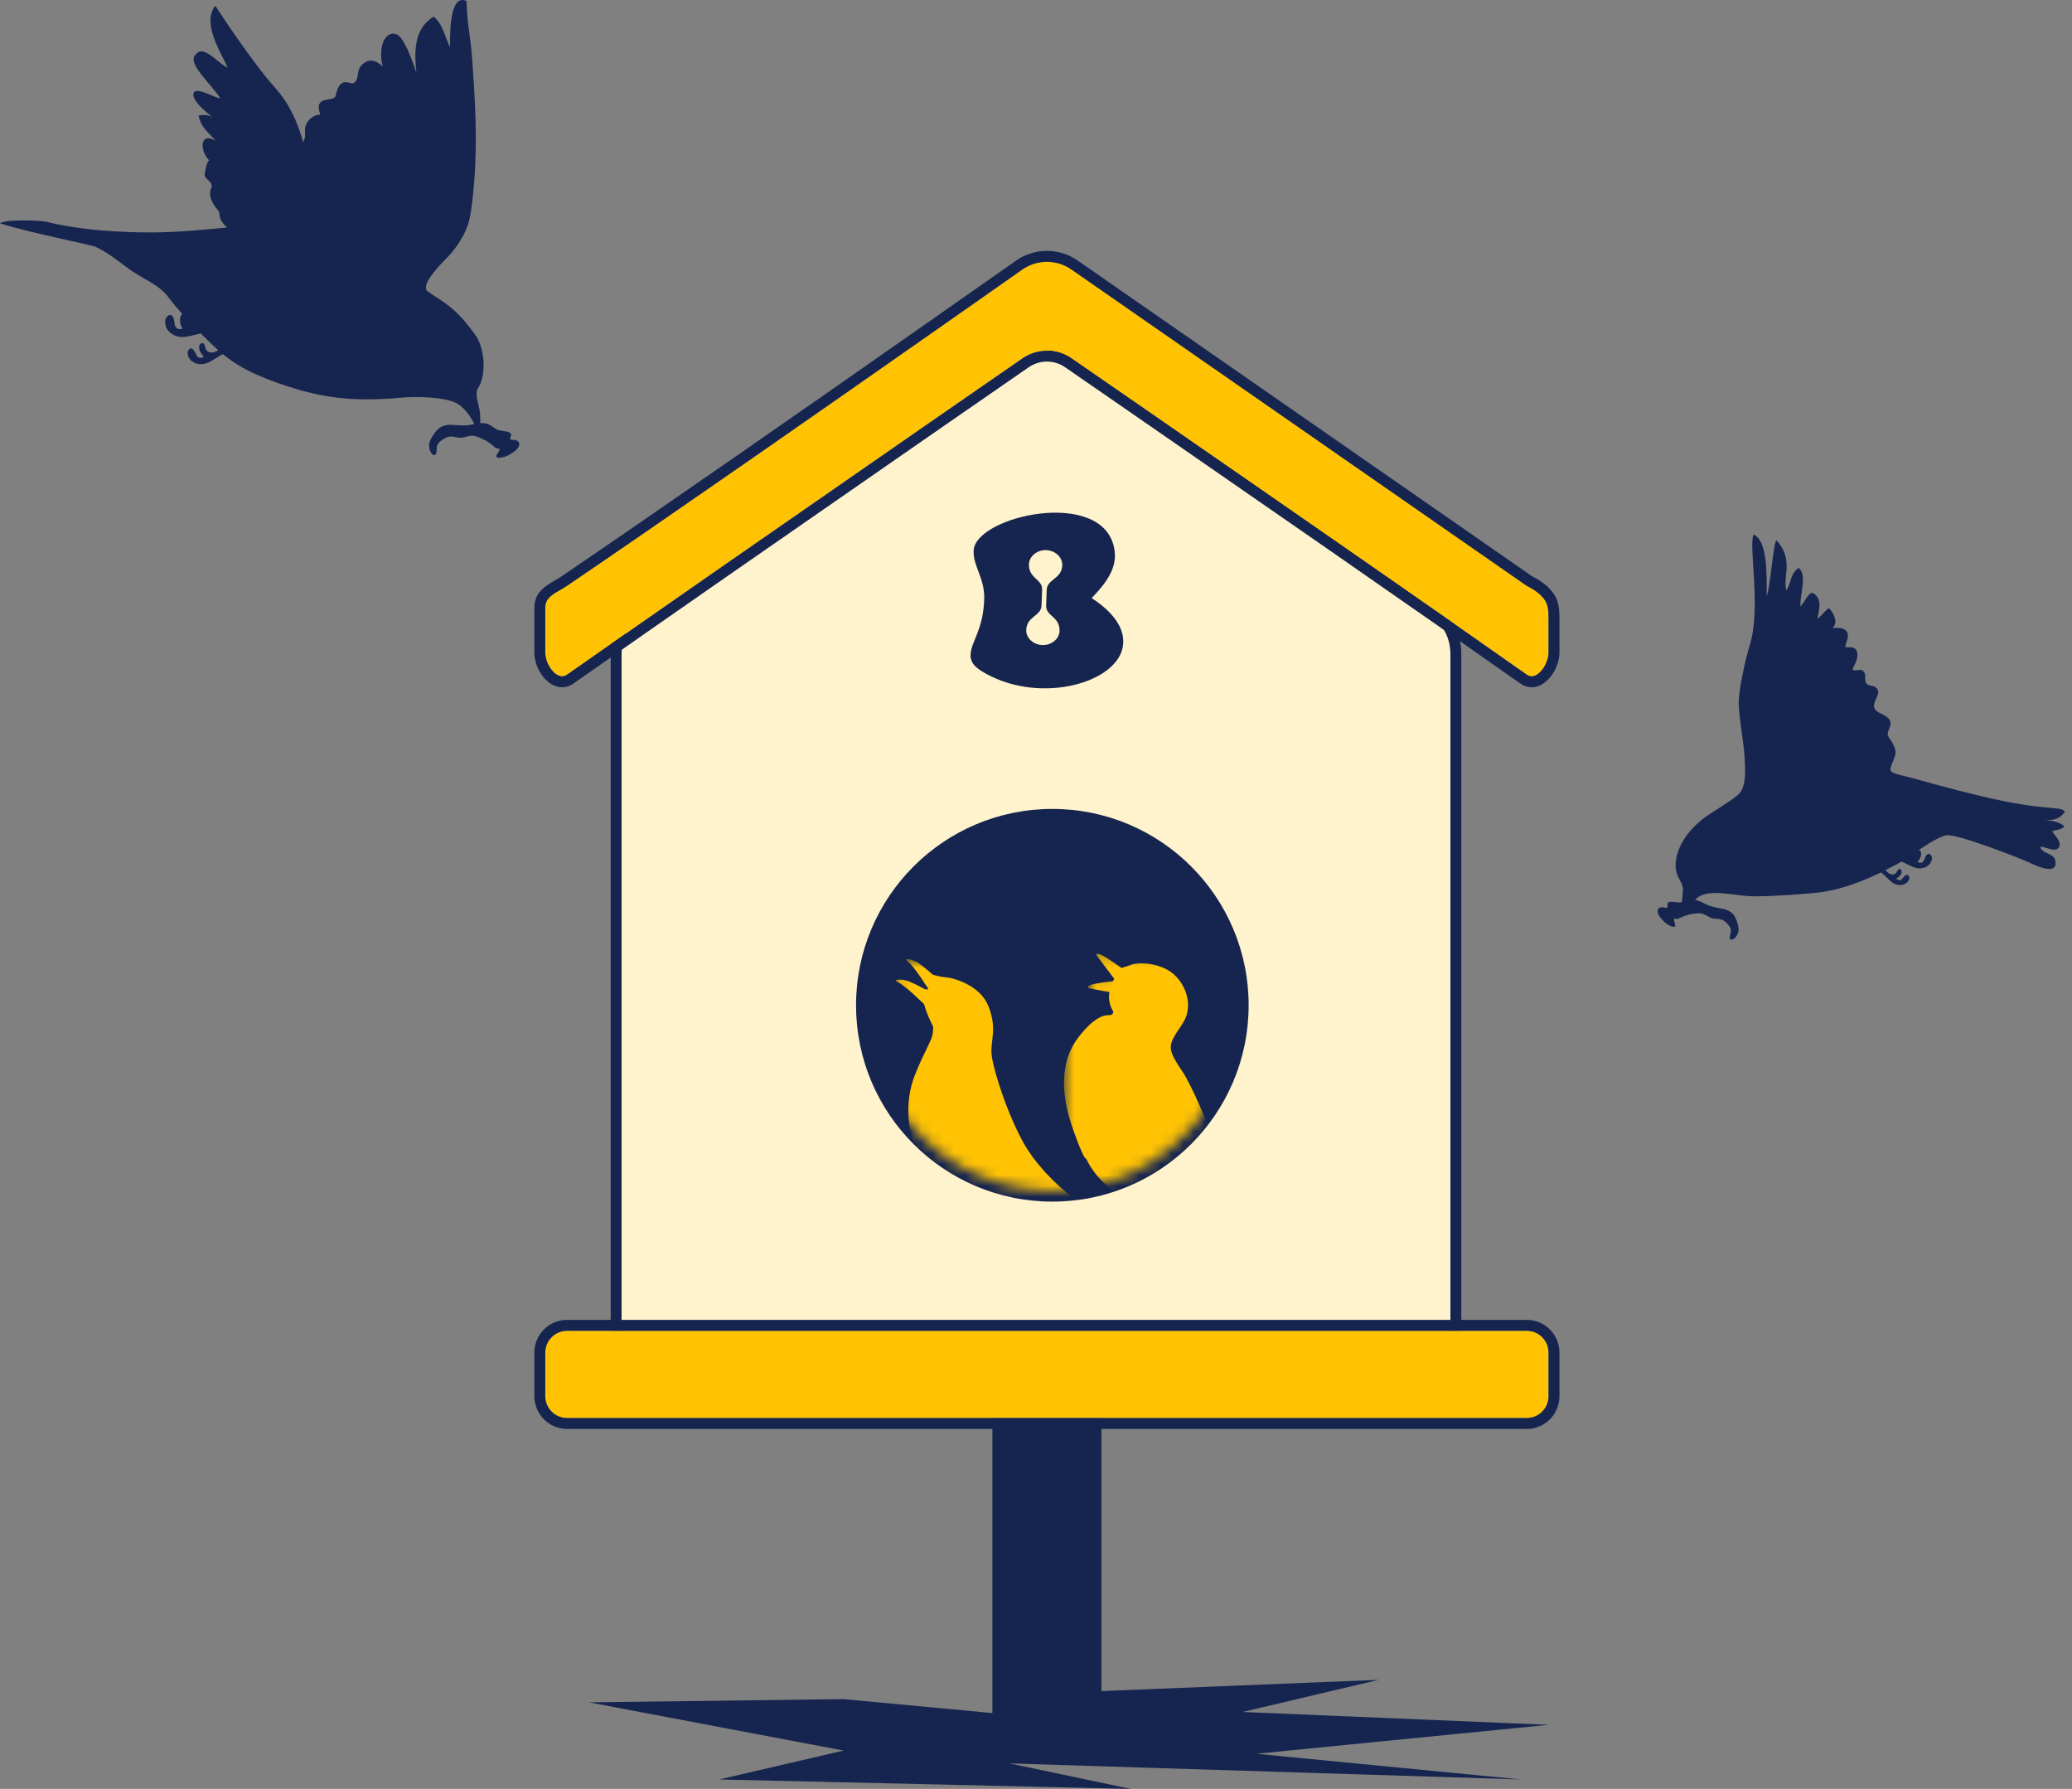 <svg xmlns="http://www.w3.org/2000/svg" xmlns:xlink="http://www.w3.org/1999/xlink" width="190" height="164" viewBox="0 0 190 164">
  <rect x="0" y="0" width="190" height="164" fill="#808080" stroke="none"/>
  <defs>
    <path id="pic9-a" d="M133,123 L57,123 L57,60.894 C57,59.528 57.652,58.254 58.735,57.497 L92.838,33.686 C94.147,32.771 95.854,32.771 97.163,33.686 L131.266,57.497 C132.349,58.254 133,59.528 133,60.894 L133,123 Z"/>
    <path id="pic9-b" d="M52,131 C50.896,131 50,130.104 50,129 L50,125 C50,123.896 50.896,123 52,123 L140,123 C141.105,123 142,123.896 142,125 L142,129 C142,130.104 141.105,131 140,131 L52,131 Z"/>
    <path id="pic9-c" d="M98.254,33.857 C96.895,32.913 95.106,32.913 93.747,33.857 C93.747,33.857 68,51.646 52,62.85 C51.09,63.488 50,61.938 50,60.813 L50,56.739 C50,55.614 51.081,55.325 52,54.701 C67,44.516 93.747,25.708 93.747,25.708 C95.106,24.764 96.895,24.764 98.254,25.708 L140,54.701 C142,55.72 142,56.633 142,57.757 L142,60.813 C142,61.938 140.908,63.491 140,62.85 C127,53.683 98.254,33.857 98.254,33.857 Z"/>
    <path id="pic9-d" d="M18.165,21.543 C16.867,21.828 15.516,21.964 14.129,21.934 C8.221,21.805 3.082,18.676 0.137,14.035 L0.137,0.704 L18.165,0.704 L18.165,21.543 Z"/>
    <path id="pic9-f" d="M14.574,12.806 C11.884,17.951 6.642,21.531 0.566,21.906 L0.566,0.218 L14.574,0.218 L14.574,12.806 Z"/>
    <polygon id="pic9-h" points=".745 .121 4.077 .121 4.077 2.305 .745 2.305"/>
  </defs>
  <g fill="none" fill-rule="evenodd" transform="translate(0 -1)">
    <use fill="#FFF3CD" xlink:href="#pic9-a"/>
    <path stroke="#16254F" d="M133.5,123.5 L56.5,123.5 L56.5,60.894 C56.5,59.367 57.23,57.939 58.449,57.087 L92.552,33.276 C94.033,32.241 95.968,32.241 97.449,33.276 L131.552,57.087 C132.771,57.939 133.5,59.367 133.5,60.894 L133.5,123.5 Z"/>
    <path fill="#16254F" d="M97.158 58.858C97.131 59.596 96.379 60.166 95.587 60.136 94.743 60.104 94.077 59.481 94.105 58.743 94.153 57.483 95.47 57.499 95.507 56.513L95.563 55.045C95.589 54.073 94.304 54.046 94.355 52.711 94.382 51.974 95.134 51.404 95.925 51.433 96.772 51.465 97.435 52.089 97.408 52.827 97.36 54.087 96.021 54.083 95.984 55.069L95.929 56.525C95.899 57.5 97.209 57.522 97.158 58.858M100.106 55.83C101.785 54.091 102.471 52.806 102.167 51.241 101.086 45.677 89.402 48.307 89.282 51.485 89.227 52.967 90.326 53.971 90.249 55.999 90.143 58.809 89.048 59.796 89.001 61.025 88.974 61.769 89.44 62.145 89.958 62.494 95.009 65.646 102.151 63.746 102.923 60.46 103.321 58.763 102.151 57.158 100.106 55.83M99 161L93 161C91.896 161 91 160.104 91 159L91 131 101 131 101 159C101 160.104 100.105 161 99 161"/>
    <use fill="#FFC304" xlink:href="#pic9-b"/>
    <path stroke="#16254F" d="M52,131.5 C50.62,131.5 49.5,130.38 49.5,129 L49.5,125 C49.5,123.62 50.62,122.5 52,122.5 L140,122.5 C141.381,122.5 142.5,123.62 142.5,125 L142.5,129 C142.5,130.38 141.381,131.5 140,131.5 L52,131.5 Z"/>
    <use fill="#FFC304" xlink:href="#pic9-c"/>
    <path stroke="#16254F" d="M97.97,34.269 L97.969,34.268 C96.781,33.442 95.22,33.442 94.031,34.268 C93.925,34.341 93.925,34.341 93.423,34.689 C92.927,35.032 92.351,35.43 91.703,35.878 C89.851,37.159 87.787,38.587 85.564,40.125 C79.214,44.522 72.864,48.925 66.937,53.045 C66.812,53.132 66.812,53.132 66.686,53.219 C61.175,57.051 56.317,60.438 52.287,63.26 C51.005,64.158 49.5,62.412 49.5,60.813 L49.5,56.739 C49.5,55.82 49.94,55.335 50.951,54.749 C50.957,54.745 51.287,54.556 51.381,54.5 C51.511,54.423 51.619,54.356 51.719,54.288 C55.946,51.418 61.342,47.702 67.635,43.336 C67.89,43.159 67.89,43.159 68.146,42.982 C73.719,39.114 79.66,34.97 85.58,30.825 C87.652,29.374 89.573,28.028 91.296,26.819 C91.899,26.396 92.433,26.02 92.894,25.696 C93.361,25.368 93.361,25.368 93.462,25.298 C94.992,24.234 97.009,24.234 98.539,25.298 L140.227,54.256 C140.919,54.608 141.424,54.969 141.778,55.361 C142.383,56.03 142.5,56.565 142.5,57.757 L142.5,60.813 C142.5,61.49 142.188,62.275 141.719,62.82 C141.143,63.489 140.381,63.731 139.712,63.259 C135.565,60.335 129.571,56.153 122.206,51.039 C122.087,50.957 122.087,50.957 121.968,50.874 C116.719,47.23 111.094,43.335 105.469,39.448 C103.501,38.087 101.673,36.824 100.032,35.692 C99.458,35.295 99.118,35.061 98.509,34.64 C98.064,34.333 98.064,34.333 97.97,34.269 Z"/>
    <g transform="translate(78 75)">
      <path fill="#16254F" d="M36.499,18.159 C36.499,28.1 28.441,36.159 18.5,36.159 C8.559,36.159 0.499,28.1 0.499,18.159 C0.499,8.218 8.559,0.159 18.5,0.159 C28.441,0.159 36.499,8.218 36.499,18.159"/>
      <g transform="translate(4 13.221)">
        <mask id="pic9-e" fill="#fff">
          <use xlink:href="#pic9-d"/>
        </mask>
        <path fill="#FFC304" d="M18.137,24.02 C15.887,22.205 14.431,21.132 12.685,18.846 C12.603,18.706 12.494,18.554 12.385,18.399 C12.331,18.322 12.275,18.245 12.225,18.168 C11.062,16.347 9.95,13.424 9.355,11.36 C9.087,10.422 8.923,9.661 8.913,9.263 C8.878,7.988 9.425,7.018 8.638,5.031 C8.49,4.657 8.282,4.332 8.038,4.05 C7.226,3.111 6.011,2.647 5.274,2.466 C5.2,2.449 5.131,2.433 5.067,2.421 C4.94,2.396 4.836,2.382 4.761,2.378 C4.538,2.362 4.307,2.322 4.108,2.279 C3.776,2.208 3.526,2.126 3.526,2.126 C3.526,2.126 2.897,1.552 2.305,1.125 C1.713,0.7 1.156,0.704 1.156,0.704 C1.083,0.713 1.105,0.768 1.172,0.843 C1.238,0.919 1.348,1.016 1.447,1.108 C1.596,1.244 2.051,1.828 2.37,2.288 C2.477,2.441 2.569,2.582 2.63,2.687 C2.809,3.002 3.026,3.213 3.112,3.426 C3.119,3.444 3.116,3.463 3.121,3.48 C2.937,3.476 2.812,3.465 2.812,3.465 C2.812,3.465 2.066,3.048 1.392,2.767 C0.716,2.487 0.174,2.617 0.174,2.617 C0.036,2.668 0.314,2.811 0.552,2.944 C0.788,3.077 1.737,3.857 2.071,4.213 C2.403,4.568 2.755,4.727 2.798,5.029 C2.836,5.297 3.264,6.305 3.577,6.927 C3.57,7.2 3.55,7.461 3.498,7.685 C3.395,8.131 2.998,8.848 2.518,9.884 C2.311,10.331 2.092,10.83 1.869,11.402 C1.407,12.589 1.2,13.988 1.324,15.408 C1.373,15.975 1.476,16.547 1.636,17.11 C1.717,17.392 1.811,17.671 1.922,17.946 C2.247,18.764 2.833,19.433 3.419,20.086 C3.925,20.651 4.267,21.286 4.767,21.852 C5.796,23.015 7.319,23.686 8.804,24.092 C11.83,24.92 15.09,24.907 18.108,24.058" mask="url(#pic9-e)"/>
      </g>
      <g transform="translate(19 13.221)">
        <mask id="pic9-g" fill="#fff">
          <use xlink:href="#pic9-f"/>
        </mask>
        <path fill="#FFC304" d="M14.266,23.883 C12.74,21.976 14.08,20.162 14.361,18.186 C14.503,17.179 13.73,15.852 13.341,14.917 C12.874,13.791 12.355,12.684 11.786,11.603 C11.365,10.803 10.277,9.574 10.362,8.679 C10.444,7.821 11.365,6.913 11.703,6.127 C12.409,4.484 11.478,2.36 9.863,1.589 C8.968,1.162 7.908,0.986 6.922,1.16 C6.827,1.177 5.866,1.536 5.838,1.516 C5.836,1.515 4.193,0.35 3.873,0.261 C3.552,0.171 3.444,0.213 3.645,0.473 C3.845,0.732 5.176,2.514 5.176,2.514 C5.176,2.514 4.681,3.38 4.692,4.174 C4.704,4.968 5.08,5.5 5.08,5.5 C5.08,5.5 5.139,5.876 4.657,5.85 C3.495,5.789 2.077,7.535 1.566,8.34 C0.058,10.716 0.476,13.721 1.372,16.229 C1.47,16.505 2.348,19.047 2.6,19.002 C3.587,21.064 5.449,22.476 7.671,23.213 C9.831,23.929 12.288,24.212 14.566,24.218 C14.456,24.108 14.357,23.997 14.266,23.883" mask="url(#pic9-g)"/>
      </g>
      <g transform="translate(21 15.221)">
        <mask id="pic9-i" fill="#fff">
          <use xlink:href="#pic9-h"/>
        </mask>
        <path fill="#FFC304" d="M3.529,1.903 C3.529,1.903 3.573,2.07 3.659,2.305 C3.777,2.137 3.89,1.968 3.964,1.798 C4.169,1.322 4.071,0.939 3.861,0.558 C3.764,0.412 3.672,0.266 3.584,0.121 C3.384,0.461 3.315,0.697 3.315,0.697 C3.315,0.697 1.289,0.929 0.991,1.079 C0.692,1.228 0.642,1.335 0.972,1.394 C1.301,1.455 3.529,1.903 3.529,1.903" mask="url(#pic9-i)"/>
      </g>
    </g>
    <polygon fill="#16254F" points="126.428 155 91.598 156.413 101.01 158.985 77.359 156.769 54 157.063 77.359 161.484 65.952 164.134 103.703 165 92.569 162.662 139.465 164.134 115.202 161.778 142 159.125 113.935 157.947"/>
    <path fill="#16254F" d="M47.112 41.324C47.006 41.319 46.882 41.326 46.821 41.279 46.724 41.201 46.842 41.034 46.863 40.904 46.929 40.529 46.238 40.554 45.804 40.454 45.385 40.358 45.141 40.039 44.763 39.889 44.534 39.799 44.289 39.777 44.038 39.794 44.053 39.343 44.037 38.892 43.954 38.47 43.856 37.974 43.52 37.06 43.838 36.577 44.634 35.372 44.439 32.934 43.628 31.772 41.673 28.976 40.416 28.603 39.224 27.717 38.503 27.182 40.235 25.391 41.042 24.575 41.872 23.732 42.769 22.346 43.027 21.176 43.278 20.046 43.379 18.91 43.473 17.776 43.802 13.812 43.563 10.034 43.266 6.019 43.139 4.317 42.816 3.103 42.782 1.094 41.028.261 41.296 5.169 41.265 5.322 40.817 4.443 40.585 3.127 39.756 2.529 37.869 3.678 38.009 5.935 38.185 7.725 38.159 7.465 37.458 5.664 37.256 5.302 36.987 4.822 36.624 3.966 35.933 4.094 34.825 4.304 34.824 6.355 35.109 7.107 34.462 6.478 33.79 6.344 33.187 6.941 32.635 7.489 33.005 8.071 32.507 8.577 32.166 8.924 31.232 7.706 30.771 9.781 30.624 10.444 28.717 9.597 29.37 11.511 28.596 11.519 27.94 12.255 27.968 12.951 28.006 13.915 27.903 13.617 27.802 14.077 27.32 12.205 26.485 10.434 25.21 9.026 23.128 6.728 19.731 1.542 19.752 1.513 18.497 3.089 20.174 5.666 20.882 7.199 20.126 6.946 18.703 5.081 18.022 5.923 16.954 6.677 19.378 8.684 20.21 10.025 19.728 9.985 18.05 8.954 17.774 9.488 17.43 10.153 19.132 11.458 19.534 11.783 19.198 11.513 18.57 11.486 18.196 11.607 18.483 12.537 18.483 12.537 19.794 13.913 18.279 13.033 18.304 14.835 19.196 15.723 19.02 15.586 18.721 16.931 18.781 17.122 18.878 17.425 19.231 17.542 19.351 17.818 19.507 18.182 19.33 18.194 19.28 18.546 19.198 19.123 19.495 19.672 19.857 20.108 20.196 20.516 20.075 20.487 20.175 20.972 20.225 21.217 20.623 21.713 20.84 21.857 18.097 22.105 15.792 22.363 12.748 22.298 9.986 22.24 6.931 22.003 4.234 21.329 3.711 21.2.449 21.083-0 21.475 3.099 22.442 8.308 23.411 8.814 23.651 9.787 24.114 10.616 24.752 11.482 25.405 13.318 26.787 14.462 26.947 15.473 28.289 15.863 28.805 16.282 29.298 16.713 29.781 16.536 29.927 16.494 30.193 16.506 30.407 16.514 30.553 16.542 30.698 16.591 30.835 16.601 30.862 16.711 31.139 16.749 31.124 16.749 31.124 16.069 31.395 16.006 30.641 15.982 30.348 15.855 29.638 15.41 29.948 15.101 30.162 15.107 30.565 15.201 30.889 15.336 31.363 15.767 31.691 16.225 31.825 16.756 31.981 17.298 31.842 17.819 31.707 18.014 31.658 18.211 31.609 18.411 31.568 18.528 31.685 18.644 31.805 18.764 31.921 19.213 32.364 19.613 32.749 20.007 33.097 19.766 33.251 19.559 33.368 19.235 33.3 19.073 33.264 18.942 33.162 18.874 33.01 18.813 32.88 18.811 32.727 18.748 32.596 18.664 32.42 18.455 32.414 18.341 32.567 18.217 32.734 18.256 32.976 18.325 33.157 18.369 33.272 18.431 33.384 18.506 33.483 18.521 33.503 18.684 33.7 18.711 33.679 18.711 33.679 18.226 34.076 17.978 33.476 17.881 33.244 17.592 32.698 17.31 33.066 17.114 33.322 17.225 33.648 17.386 33.89 17.621 34.239 18.058 34.395 18.466 34.386 18.939 34.377 19.347 34.121 19.736 33.877 19.967 33.732 20.2 33.584 20.45 33.472 21.566 34.391 22.725 35.06 24.799 35.869 29.21 37.503 32.155 37.877 36.935 37.445 38.037 37.345 40.741 37.353 41.91 37.987 42.618 38.423 43.122 39.119 43.493 39.875 43.439 39.886 43.385 39.896 43.333 39.907 42.596 40.076 42.078 39.983 41.378 39.943 41.002 39.921 40.455 40.046 40.163 40.341 39.811 40.697 39.35 41.372 39.344 41.799 39.34 42.097 39.446 42.52 39.706 42.685 39.748 42.712 39.801 42.734 39.856 42.722 40.111 42.669 40.005 42.011 40.091 41.821 40.233 41.504 40.56 41.302 40.867 41.137 41.36 40.907 41.65 41.073 42.121 41.128 42.561 41.18 43.1 40.848 43.516 40.967 44.274 41.183 44.807 41.494 45.356 41.989 45.45 42.075 45.578 42.164 45.786 42.116 45.933 42.315 45.342 42.77 45.563 42.925 45.616 42.963 45.708 42.969 45.802 42.965 46.161 42.948 46.602 42.784 46.925 42.545 47.294 42.347 47.574 42.038 47.612 41.785 47.651 41.531 47.449 41.345 47.112 41.324M187.525 76.179C188.244 76.208 188.866 76.126 189.34 75.425 189.057 74.908 187.901 75.273 183.917 74.482 181.108 73.924 177.069 72.807 176.294 72.586 174.608 72.106 174.154 72.079 173.582 71.834 172.917 71.55 173.94 70.609 173.803 69.786 173.706 69.216 173.213 68.694 173.123 68.435 172.997 68.078 173.438 67.597 173.358 67.224 173.196 66.466 172.058 66.468 171.876 65.902 171.655 65.223 172.714 64.513 171.947 63.976 171.711 63.81 171.35 63.915 171.15 63.658 170.877 63.306 171.254 62.736 170.761 62.462 170.456 62.294 170.092 62.619 169.867 62.345 170.073 61.94 170.456 61.245 170.29 60.767 170.1 60.216 169.659 60.359 169.222 60.338 169.215 59.962 169.59 59.433 169.399 59.008 169.154 58.465 168.497 58.585 168.032 58.565 168.616 58.098 168.114 57.159 167.72 56.743 167.293 57.027 167.045 57.442 166.653 57.745 166.752 57.095 167.069 56.205 166.571 55.636 166.185 55.198 166.034 55.317 165.746 55.692 165.703 55.747 165.12 56.62 165.116 56.59 164.98 55.669 165.765 53.743 164.952 53.062 164.125 53.574 164.306 54.392 163.804 55.116 163.582 54.295 163.93 53.314 163.806 52.441 163.692 51.64 163.441 51.122 162.892 50.537 162.614 50.78 162.292 55.163 162.008 55.615 161.966 54.442 162.218 50.601 160.801 50 160.318 51.095 161.527 56.711 160.446 60.16 160.095 61.284 159.371 64.416 159.441 65.613 159.569 67.798 159.977 69.154 160.018 71.36 160.031 72.103 160.023 73.095 159.544 73.699 159.186 74.148 157.071 75.423 156.565 75.773 153.879 77.632 153.429 79.962 153.729 80.926 153.804 81.465 154.32 81.944 154.32 82.542 154.328 82.787 154.268 83.253 154.229 83.71 154.146 83.726 154.061 83.738 153.969 83.734 153.555 83.719 152.943 83.533 152.903 83.878 152.89 83.997 152.951 84.171 152.843 84.216 152.778 84.243 152.668 84.207 152.571 84.188 152.264 84.125 152.035 84.241 152.003 84.472 151.972 84.704 152.142 85.04 152.42 85.302 152.648 85.589 152.998 85.837 153.316 85.937 153.399 85.962 153.483 85.979 153.54 85.958 153.778 85.875 153.369 85.335 153.552 85.196 153.727 85.288 153.863 85.239 153.971 85.186 154.59 84.882 155.149 84.737 155.882 84.726 156.286 84.72 156.683 85.139 157.09 85.199 157.527 85.262 157.828 85.185 158.21 85.503 158.444 85.72 158.683 85.976 158.727 86.286 158.753 86.474 158.488 87.027 158.701 87.133 158.748 87.157 158.801 87.15 158.846 87.136 159.123 87.053 159.327 86.707 159.401 86.445 159.508 86.07 159.269 85.368 159.048 84.972 158.864 84.644 158.408 84.406 158.065 84.335 157.426 84.204 156.94 84.162 156.324 83.84 156.039 83.691 155.747 83.559 155.447 83.505 155.561 83.369 155.676 83.254 155.793 83.191 156.922 82.541 158.806 83.052 160.44 83.158 161.686 83.239 166.02 82.948 167.189 82.763 169.04 82.47 170.795 81.793 172.472 80.98 172.506 81.005 172.533 81.027 172.571 81.054 172.753 81.185 172.911 81.347 173.07 81.505 173.319 81.753 173.581 82.011 173.936 82.102 174.242 82.181 174.601 82.142 174.84 81.924 175.007 81.775 175.147 81.554 175.047 81.331 174.9 81.011 174.583 81.363 174.468 81.517 174.173 81.915 173.88 81.537 173.88 81.537 173.895 81.559 174.054 81.441 174.068 81.429 174.144 81.369 174.21 81.298 174.265 81.22 174.349 81.1 174.421 80.928 174.358 80.783 174.3 80.651 174.143 80.618 174.046 80.734 173.975 80.82 173.946 80.931 173.877 81.017 173.798 81.116 173.682 81.169 173.552 81.167 173.246 81.159 173.117 80.991 172.917 80.794 172.91 80.786 172.899 80.779 172.891 80.771 173.291 80.571 173.688 80.366 174.079 80.156 174.16 80.112 174.265 80.046 174.365 79.986 174.55 80.062 174.73 80.151 174.908 80.241 175.275 80.432 175.661 80.629 176.088 80.607 176.459 80.588 176.843 80.421 177.029 80.097 177.158 79.874 177.235 79.579 177.041 79.367 176.763 79.061 176.538 79.561 176.467 79.773 176.284 80.318 175.82 79.999 175.82 79.999 175.846 80.017 175.979 79.831 175.991 79.814 176.052 79.721 176.1 79.618 176.132 79.514 176.181 79.35 176.201 79.134 176.078 78.995 176.038 78.951 175.988 78.949 175.939 78.939 176.879 78.307 177.887 77.671 178.502 77.573 179.446 77.419 185.276 79.689 186.162 80.108 186.659 80.343 188.774 81.36 188.462 79.865 188.325 79.205 187.217 79.266 187.091 78.649 187.524 78.578 188.258 79.085 188.65 78.822 189.279 78.398 188.433 77.591 188.172 77.224 188.558 77.054 189.001 77.075 189.307 76.77 188.934 76.376 188.195 76.24 187.525 76.179"/>
  </g>
</svg>
